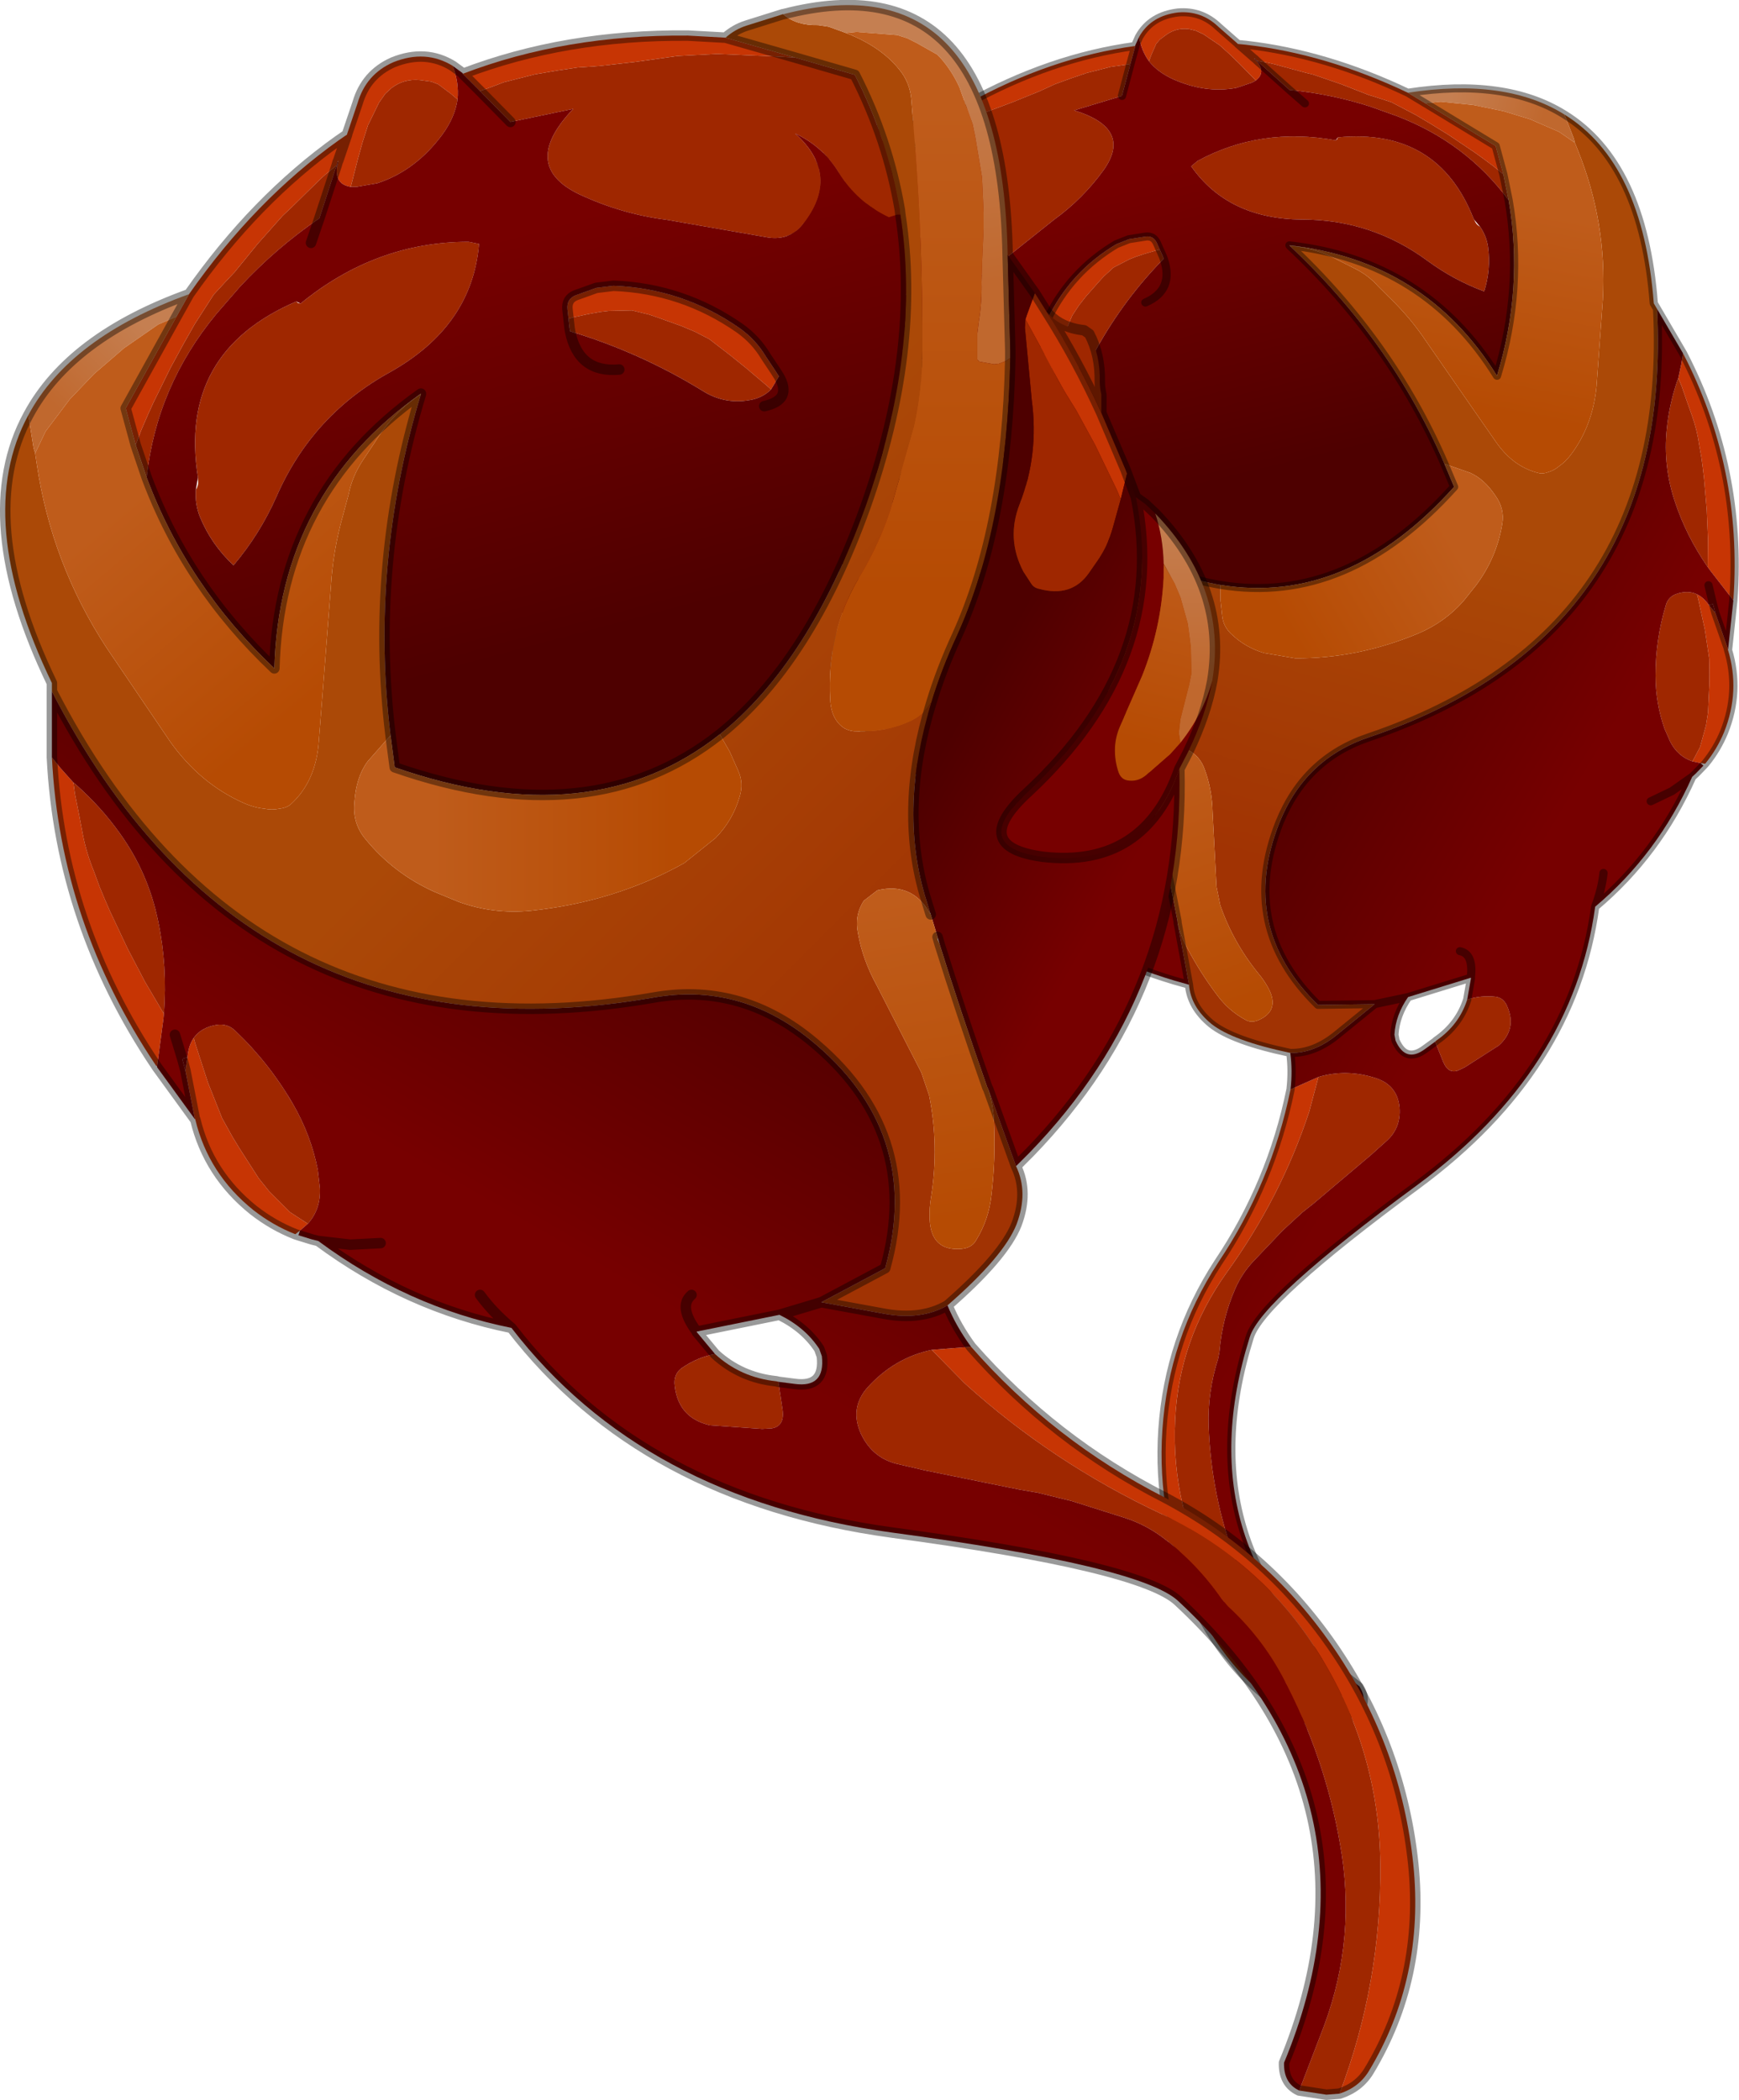 <svg viewBox="0 0 166.12 200.6" xmlns="http://www.w3.org/2000/svg" xmlns:xlink="http://www.w3.org/1999/xlink"><g transform="translate(-99.542 -104.6)"><use transform="matrix(-.679 .37 .393 .672 235.24 87.898)" width="135.7" height="200.6" xlink:href="#a"/><use transform="translate(99.55 104.6)" width="135.7" height="200.6" xlink:href="#a"/></g><defs><linearGradient id="c" x1="-819.2" x2="819.2" gradientTransform="matrix(-.02 -.02 .044 -.044 11.25 -27.85)" gradientUnits="userSpaceOnUse"><stop stop-color="#a13303" offset="0"/><stop stop-color="#ab4907" offset="1"/></linearGradient><linearGradient id="d" x1="-819.2" x2="819.2" gradientTransform="matrix(-.002 -.013 .011 -.002 18.7 -82.85)" gradientUnits="userSpaceOnUse"><stop stop-color="#c0682e" offset="0"/><stop stop-color="#c57f51" offset=".988"/></linearGradient><linearGradient id="e" x1="-819.2" x2="819.2" gradientTransform="matrix(0 -.028 .011 0 20 -66.75)" gradientUnits="userSpaceOnUse"><stop stop-color="#b64b03" offset="0"/><stop stop-color="#bf5c1b" offset="1"/></linearGradient><linearGradient id="f" x1="-819.2" x2="819.2" gradientTransform="matrix(-.011 -.007 .023 -.04 34.6 -29.1)" gradientUnits="userSpaceOnUse"><stop stop-color="#700" offset="0"/><stop stop-color="#4e0000" offset="1"/></linearGradient><linearGradient id="g" x1="-819.2" x2="819.2" gradientTransform="matrix(0 -.01 .004 0 45.35 -42.8)" gradientUnits="userSpaceOnUse"><stop stop-color="#c0682e" offset="0"/><stop stop-color="#c57f51" offset=".988"/></linearGradient><linearGradient id="h" x1="-819.2" x2="819.2" gradientTransform="matrix(.006 .023 -.045 .012 -15.55 -58.7)" gradientUnits="userSpaceOnUse"><stop stop-color="#700" offset="0"/><stop stop-color="#4e0000" offset="1"/></linearGradient><linearGradient id="i" x1="-819.2" x2="819.2" gradientTransform="matrix(-.014 0 0 -.01 -15.05 -21.65)" gradientUnits="userSpaceOnUse"><stop stop-color="#b64b03" offset="0"/><stop stop-color="#bf5c1b" offset="1"/></linearGradient><linearGradient id="j" x1="-819.2" x2="819.2" gradientTransform="matrix(-.002 -.019 .006 -.001 20.95 .85)" gradientUnits="userSpaceOnUse"><stop stop-color="#b64b03" offset="0"/><stop stop-color="#bf5c1b" offset="1"/></linearGradient><linearGradient id="k" x1="-819.2" x2="819.2" gradientTransform="matrix(.011 -.02 .09 .052 9.15 10.75)" gradientUnits="userSpaceOnUse"><stop stop-color="#700" offset="0"/><stop stop-color="#4e0000" offset="1"/></linearGradient><linearGradient id="l" x1="-819.2" x2="819.2" gradientTransform="matrix(.002 -.011 .004 .001 43.15 -38.2)" gradientUnits="userSpaceOnUse"><stop stop-color="#b64b03" offset="0"/><stop stop-color="#bf5c1b" offset="1"/></linearGradient><linearGradient id="m" x1="-819.2" x2="819.2" gradientTransform="matrix(.005 -.005 .002 .002 -58.45 -65.55)" gradientUnits="userSpaceOnUse"><stop stop-color="#c0682e" offset="0"/><stop stop-color="#c57f51" offset=".988"/></linearGradient><linearGradient id="n" x1="-819.2" x2="819.2" gradientTransform="matrix(-.01 -.012 .019 -.016 -41.1 -47.8)" gradientUnits="userSpaceOnUse"><stop stop-color="#b64b03" offset="0"/><stop stop-color="#bf5c1b" offset="1"/></linearGradient><use width="135.7" height="200.6" xlink:href="#b" id="a"/><g id="b"><path d="m1.45-96.7 6.65 1.9-2.65-.15-1.4-.05-3.4-.15-3.8.2-3.9.55-3.5.4-2.15.15-2 .3-2.05.35-2.95.75-1.6.6-.7.25-1.65-1.65q9.8-3.75 21.5-3.65l3.6.2M31-72.3l1.1 1.75q2.95 4.65 5.25 9.7l2.3 5.4.15.4-.6 2.45-.35-.85-.65-1.35-1.45-3-1.8-3.3-1.05-1.7-.6-1.05-1.65-3.1-.7-1.3-.85-1.55.15-.45.75-2.05M5.8-63.1l-.45-.4-.95-.8-1-.85-1.55-1.25-1.95-1.5-1.35-.7-1.3-.55-1.95-.7-1.15-.4-1.65-.4-2.2.05-.85.1-1.1.2-1.4.3-.5.15-.1-.9q-.1-1 .8-1.35l1.95-.7 1.65-.2q6.6.25 12.05 4.05 1.55 1.1 2.5 2.7l.9 1.35.35.55-.75 1.25m-29.95-27.7-.65-.55-1.2-.9-.65-.25-1.1-.15q-1.5-.15-2.7.75l-.6.55-.6.85-1.05 2.15-.5 1.55-.45 1.6-.7 2.75q-1.6-.25-1.3-2.05l.05-.05.05-.3v-.1l.85-2.5-.85 2.5-.05.1-.1.35-1.05.85-.55.5-2.8 2.75-.75.7-2.4 2.7-2.2 2.7-.85.9-1.15 1.25-1.8 2.8-1.05 1.85-1.25 2.3-1.65 3.35-.5 1.1-.65 1.5-.55 1.45-.95-3.5 4.85-8.75 1.2-2.15q6.3-9 14.3-14.7l.8-.55v-.05l1-2.95q.8-2.75 3.4-3.9 3.1-1.25 5.7.35.6 1.6.45 3.2m-36.7 65.25.15 1.1.4 2 .35 1.85q.35 1.8 1.05 3.5l.55 1.5.5 1.2.5 1.15 1.7 3.6L-54-6.5l1.8 3.05-.05.5-.6 4.5-.1-.05q-9.15-13.6-9.95-29.45l.8 1 1.25 1.4m11.5 24.4.15.55 1.2 3.7 1.35 3.4 1 1.8.7 1.15 1.8 2.8 1 1.25 2 2 1.7 1.1-.75.65-.45.35q-2.15-.85-4-2.3-4.3-3.45-5.55-8.65l-.05-.1-.9-4.6.2-1.25q.1-1.15.6-1.85m70.5 29.8 3.75-.3q7.9 9 18.5 14.4 10.05 5.3 16.4 14.75 6.2 9.25 7.35 20.3 1.1 10.9-4.25 19.75-.95 1.55-2.8 2.15 4-10.55 3.9-21.9-.1-11.2-6.2-20.65-5.4-8.4-14.65-12.8-10.45-4.9-18.85-12.5l-3.15-3.2" fill="#c73504" fill-rule="evenodd" transform="translate(67.85 100.3)"/><path d="m6.95-98.95.05.05q1.25 1.05 3.3 1l1 .15 1.65.6q3.35 1.3 5.1 3.5 1 1.2 1.15 2.85l.35 4.4q.75 9.7.7 19.6 0 3.85-.8 7.3l-2.25 7.9q-1.1 3.35-2.95 6.4-3.15 5.25-2.8 11.75.1 1.95 1.4 2.75.4.2.85.25 2.9.15 5.25-.9 1.4-.6 2.1-1.8h.05q-3.05 9.9-.65 18.25l.55 1.8h-.05q-1.7-2.95-5-2.15l-1.3 1q-.9 1.4-.55 3.1.45 2.55 1.8 5l4.25 8.3.75 2.2q.95 4.75.2 9.6-.2 1.1-.15 2.25.15 3.05 3.05 2.8 1-.1 1.4-.85 1.2-1.95 1.45-4.3.4-3.35.25-6.8-.05-1.7-.55-3.3l2.65 7.35q1.2 2.5.05 5.55-1.2 3.05-6.6 7.75-2.5 1.45-6.05.8l-6-1.1 6.1-3.25q3.65-13.1-7.25-21.9Q2.7-6.45-5.45-5-44.4 1.75-62.9-34.25v-.8q-7.6-15.75-2.25-25.6l.5 3.15.15.5.15 1q1.4 9.5 6.65 17.55l6.1 9q2.85 4 7 5.85 1 .45 2 .55.7.15 1.45 0 .75-.1 1.1-.45 2.4-2.2 2.65-6.05l.35-4.4.8-10.3q.2-3.45 1.15-6.8l.55-2.05q.35-1.75 1.4-3.3l1.1-1.65q1.75-2.85 4.4-4.6-4.9 16.25-2.9 32.6l-2.2 2.5q-1.1 1.5-1.25 3.9-.2 2 1.05 3.5 2.7 3.3 6.6 5.05l2.3.95q3.3 1.2 6.9.85 8.05-.85 14.65-4.55l3-2.4q1.65-1.7 2.3-3.95.4-1.3-.15-2.5l-.8-1.8-.95-1.65Q9.45-37 14.8-51.85q5.35-15.05 3.35-27.95l-.05-.45q-1.15-6.75-4.3-12.9L8.1-94.8l-6.65-1.9q.9-.8 2-1.15l3.5-1.1" fill="url(#c)" fill-rule="evenodd" transform="translate(67.85 100.3)"/><path d="M7-98.9v-.05q20.85-5.4 21.4 23l.25 9.15v.7l-.45.3-.65.25-.45.05-1.4-.25-.2-.2v-2.5l.15-1.2q.3-1.85.25-3.7l.05-1.75.15-3.35V-80l-.15-3.35-.65-3.9-.25-1.2-1.25-3.5q-.7-1.55-1.8-2.8l-.35-.35-.8-.45-1.15-.65-.9-.45-.95-.3-3.9-.3-1 .1-1.65-.6-1-.15q-2.05.05-3.3-1" fill="url(#d)" fill-rule="evenodd" transform="translate(67.85 100.3)"/><path d="m8.1-94.8 5.7 1.65q3.15 6.15 4.3 12.9l-.25.45-.8.25Q14-81 12.25-83.85q-1.5-2.45-4.15-3.7 4.45 4 .7 8.7-1.2 1.5-3.2 1.25l-9.75-1.7q-4.35-.55-8.4-2.45-5.7-2.75-.55-8.15l-6 1.25-2.9-2.95.7-.25 1.6-.6 2.95-.75 2.05-.35 2-.3 2.15-.15 3.5-.4 3.9-.55 3.8-.2 3.4.15 1.4.05 2.65.15m24 24.25q1.25 1.55 3.6 1.8l.5.35q1.05 2 1 4.55 0 .6.15 1.25v1.75q-2.3-5.05-5.25-9.7m-2 .75.85 1.55.7 1.3 1.65 3.1.6 1.05 1.05 1.7 1.8 3.3 1.45 3 .65 1.35.35.85-.75 2.7q-.45 1.65-1.4 3.05l-.9 1.3q-1.65 2.35-4.75 1.5-.5-.1-.75-.5l-.75-1.15q-1.65-3.15-.35-6.45 1.85-4.75 1.15-9.95l-.65-6.9.05-.8m-43.65-.05.5-.15 1.4-.3 1.1-.2.85-.1 2.2-.05 1.65.4 1.15.4 1.95.7 1.3.55 1.35.7 1.95 1.5 1.55 1.25 1 .85.95.8.45.4q-.7.7-1.7.95-2.65.6-4.9-.85-5.95-3.65-12.6-5.65l-.05-.3-.1-.9m-20.8-12.6.7-2.75.45-1.6.5-1.55 1.05-2.15.6-.85.6-.55q1.2-.9 2.7-.75l1.1.15.65.25 1.2.9.65.55q-.25 1.7-1.45 3.35-2.55 3.45-6.2 4.65l-2 .35h-.55m-4.8 11.15q7.2-5.9 16.05-5.9l1 .2q-.65 7.85-8.5 12.25-7.45 4.1-10.85 11.9-1.6 3.6-4.1 6.55-2.1-1.95-3.2-4.6-.5-1.25-.4-2.6.3-.5.2-1v-.2q-1.9-11.95 9.4-16.8l.15.15.25.05m3.45-13.2-1.65 5.05q-4.15 2.85-7.55 6.5l-2.3 2.65q-5.7 6.9-6.65 15.6l-1.05-3.1.55-1.45.65-1.5.5-1.1 1.65-3.35 1.25-2.3 1.05-1.85 1.8-2.8 1.15-1.25.85-.9 2.2-2.7 2.4-2.7.75-.7 2.8-2.75.55-.5 1.05-.85M-52.2-3.45-54-6.5l-1.65-3.15-1.7-3.6-.5-1.15-.5-1.2-.55-1.5q-.7-1.7-1.05-3.5l-.35-1.85-.4-2-.15-1.1.3.25q2.35 2.1 4.1 4.55 2.75 3.8 3.7 8.45.9 4.3.55 8.85m13.75 20.05-1.7-1.1-2-2-1-1.25-1.8-2.8-.7-1.15-1-1.8L-48 3.1l-1.2-3.7-.15-.55q.7-1 2.2-1.25 1.05-.15 1.8.6 3.25 3.1 5.5 7 1.7 2.95 2.35 6.25l.2 1.75q.1 2-1.15 3.4m94.7 82.8 2.4-6.25q3.1-8.4 1.5-17.3-1.45-8.4-5.5-16-2-3.75-5.2-6.7l-.6-.7q-2.35-3.4-5.6-5.85-1.65-1.25-3.65-1.9l-5.05-1.6-3.25-.8-1.75-.3-9.1-1.85-2.35-.55q-2.55-.5-3.7-2.9-1.15-2.5.65-4.5 2.55-2.8 6.1-3.55l3.15 3.2q8.4 7.6 18.85 12.5 9.25 4.4 14.65 12.8Q63.9 66.6 64 77.8q.1 11.35-3.9 21.9l-1.25.1-2.6-.4M.45 29.05q2.45 2.25 5.85 2.6l.2.05.4 2.7q.2 1.55-1.05 1.75l-.9.05-5-.35q-3-.7-3.35-3.75-.15-1.1.65-1.7 1.5-1.05 3.2-1.35" fill="#9f2700" fill-rule="evenodd" transform="translate(67.85 100.3)"/><path d="M21.05-33.15q-.7 1.2-2.1 1.8-2.35 1.05-5.25.9-.45-.05-.85-.25-1.3-.8-1.4-2.75-.35-6.5 2.8-11.75 1.85-3.05 2.95-6.4l2.25-7.9q.8-3.45.8-7.3.05-9.9-.7-19.6l-.35-4.4q-.15-1.65-1.15-2.85-1.75-2.2-5.1-3.5l1-.1 3.9.3.95.3.9.45 1.15.65.8.45.35.35q1.1 1.25 1.8 2.8l1.25 3.5.25 1.2.65 3.9.15 3.35v1.55l-.15 3.35-.05 1.75q.05 1.85-.25 3.7l-.15 1.2v2.5l.2.2 1.4.25.45-.05.65-.25.45-.3q-.3 16-5.1 26.55-1.5 3.25-2.45 6.4h-.05" fill="url(#e)" fill-rule="evenodd" transform="translate(67.85 100.3)"/><path d="m29.2 11.1-2.65-7.35-.1-.2q-2.6-7.4-4.55-13.65l-.2-.7-.65-2.15-.05-.15-.55-1.8q-2.4-8.35.65-18.25.95-3.15 2.45-6.4 4.8-10.55 5.1-26.55v-.7l-.25-9.15L31-72.3l-.75 2.05-.15.45-.05.8.65 6.9q.7 5.2-1.15 9.95-1.3 3.3.35 6.45l.75 1.15q.25.4.75.5 3.1.85 4.75-1.5l.9-1.3q.95-1.4 1.4-3.05l.75-2.7.6-2.45.85 2.25Q43.8-37.15 30.3-24.6q-5.65 5.2 1.5 6.15 9.7 1.1 13-8.4Q45.35-5.5 30.5 9.8l-1.3 1.3" fill="url(#f)" fill-rule="evenodd" transform="translate(67.85 100.3)"/><path d="m40.65-52.8.9.65.95.9q.75 2.3.8 4.8v1.35q-.25 4.85-2.05 9.35l-2.15 4.9q-.4.95-.45 1.95-.05 1.25.35 2.4.25.65.85.75.9.15 1.65-.4l2.4-2.1 1-1.1q2.15-2.7 3.05-5.95-.6 3.3-2.35 6.9l-.8 1.55q-3.3 9.5-13 8.4-7.15-.95-1.5-6.15 13.5-12.55 10.35-28.2m-76.2-32.05-.05.3-.05.05h-.05l.1-.35h.05M-49.95.7l-.2 1.25-.3-1.1.5-.15" fill="#700" fill-rule="evenodd" transform="translate(67.85 100.3)"/><path d="M42.5-51.25q6.9 7.15 5.45 15.95-.9 3.25-3.05 5.95l-.15-.95.15-1.3.85-3.35.2-1-.05-2.5-.15-1.2-.15-1.1-.7-2.5-.55-1.3-1.05-1.9q-.05-2.5-.8-4.8" fill="url(#g)" fill-rule="evenodd" transform="translate(67.85 100.3)"/><path d="M18.15-79.8q2 12.9-3.35 27.95Q9.45-37 .9-30.15q-12.25 9.7-31.05 3.15l-.4-3.05q-2-16.35 2.9-32.6v-.05q-13.55 9.6-14 26.25-8.35-7.9-12.2-18.25.95-8.7 6.65-15.6l2.3-2.65q3.4-3.65 7.55-6.5l1.65-5.05h.05q-.3 1.8 1.3 2.05h.55l2-.35q3.65-1.2 6.2-4.65 1.2-1.65 1.45-3.35.15-1.6-.45-3.2l.95.7v.05L-22-91.6l2.9 2.95 6-1.25q-5.15 5.4.55 8.15 4.05 1.9 8.4 2.45l9.75 1.7q2 .25 3.2-1.25 3.75-4.7-.7-8.7 2.65 1.25 4.15 3.7 1.75 2.85 4.8 4.3l.8-.25h.3M5.8-63.1l.75-1.25-.35-.55-.9-1.35q-.95-1.6-2.5-2.7-5.45-3.8-12.05-4.05l-1.65.2-1.95.7q-.9.35-.8 1.35l.2 1.8.05.3q6.65 2 12.6 5.65 2.25 1.45 4.9.85 1-.25 1.7-.95m-.65 1.6q1.35-.3 1.7-1 .35-.75-.3-1.85.65 1.1.3 1.85-.35.7-1.7 1m-54.3 8q-.1 1.35.4 2.6 1.1 2.65 3.2 4.6 2.5-2.95 4.1-6.55 3.4-7.8 10.85-11.9 7.85-4.4 8.5-12.25l-1-.2q-8.85 0-16.05 5.9l-.4-.2q-11.3 4.85-9.4 16.8l-.2 1.2m11-23.6.8-2.35-.8 2.35m24.75 8.45q.8 4 4.7 3.65-3.9.35-4.7-3.65" fill="url(#h)" fill-rule="evenodd" transform="translate(67.85 100.3)"/><path d="m.9-30.15.95 1.65.8 1.8q.55 1.2.15 2.5-.65 2.25-2.3 3.95l-3 2.4q-6.6 3.7-14.65 4.55-3.6.35-6.9-.85l-2.3-.95q-3.9-1.75-6.6-5.05-1.25-1.5-1.05-3.5.15-2.4 1.25-3.9l2.2-2.5.4 3.05q18.8 6.55 31.05-3.15" fill="url(#i)" fill-rule="evenodd" transform="translate(67.85 100.3)"/><path d="M26.55 3.75q.5 1.6.55 3.3.15 3.45-.25 6.8-.25 2.35-1.45 4.3-.4.75-1.4.85-2.9.25-3.05-2.8-.05-1.15.15-2.25.75-4.85-.2-9.6l-.75-2.2-4.25-8.3q-1.35-2.45-1.8-5-.35-1.7.55-3.1l1.3-1q3.3-.8 5 2.15l.1.15.65 2.15v.25l.2.45q1.95 6.25 4.55 13.65l.1.2" fill="url(#j)" fill-rule="evenodd" transform="translate(67.85 100.3)"/><path d="M-62.9-34.25Q-44.4 1.75-5.45-5 2.7-6.45 9.45-1.05q10.9 8.8 7.25 21.9l-6.1 3.25 6 1.1q3.55.65 6.05-.8.85 2.05 2.25 3.95l-3.75.3q-3.55.75-6.1 3.55-1.8 2-.65 4.5 1.15 2.4 3.7 2.9l2.35.55 9.1 1.85 1.75.3 3.25.8 5.05 1.6q2 .65 3.65 1.9 3.25 2.45 5.6 5.85l.6.7q3.2 2.95 5.2 6.7 4.05 7.6 5.5 16 1.6 8.9-1.5 17.3l-2.4 6.25q-1.5-.7-1.45-2.65 10.4-25-10.1-44.1-3.55-3.35-27.35-6.55Q-6.45 42.85-19 26.55q-1.8-1.5-3-3.15 1.2 1.65 3 3.15-9.95-2-18.45-8.3l-.6-.15-1.3-.4.15-.45.75-.65q1.25-1.4 1.15-3.4l-.2-1.75q-.65-3.3-2.35-6.25-2.25-3.9-5.5-7-.75-.75-1.8-.6-1.5.25-2.2 1.25-.5.7-.6 1.85l-.5.15.3 1.1.9 4.6v.05l-3.6-4.95v-.1l.6-4.5.05-.5q.35-4.55-.55-8.85-.95-4.65-3.7-8.45-1.75-2.45-4.1-4.55l-.3-.25-1.25-1.4-.8-1v-6.3m11.75 32.8.7 2.3-.7-2.3m19.65 19.9-2.9.15-3.05-.35 3.05.35 2.9-.15m30.2 8.45q-1.8-2.4-.5-3.5-1.3 1.1.5 3.5v.05l1.75 2.1q-1.7.3-3.2 1.35-.8.6-.65 1.7.35 3.05 3.35 3.75l5 .35.9-.05q1.25-.2 1.05-1.75l-.4-2.7 1.55.2q2.95.4 2.6-2.65l-.25-.7Q9.05 26.5 6.6 25.3l-7.9 1.6m11.9-2.8-4 1.2 4-1.2" fill="url(#k)" fill-rule="evenodd" transform="translate(67.85 100.3)"/><path d="m43.3-46.45 1.05 1.9.55 1.3.7 2.5.15 1.1.15 1.2.05 2.5-.2 1-.85 3.35-.15 1.3.15.95-1 1.1-2.4 2.1q-.75.55-1.65.4-.6-.1-.85-.75-.4-1.15-.35-2.4.05-1 .45-1.95l2.15-4.9q1.8-4.5 2.05-9.35v-1.35" fill="url(#l)" fill-rule="evenodd" transform="translate(67.85 100.3)"/><path d="m-64.5-57-.15-.5-.5-3.15q4-7.45 15.35-11.55l-1.2 2.15-1.75.75-3.25 2.25-2.85 2.45-1.25 1.3-1.1 1.15-2.3 3.05-1 2.1" fill="url(#m)" fill-rule="evenodd" transform="translate(67.85 100.3)"/><path d="M-27.65-62.65q-2.65 1.75-4.4 4.6l-1.1 1.65q-1.05 1.55-1.4 3.3l-.55 2.05q-.95 3.35-1.15 6.8l-.8 10.3-.35 4.4q-.25 3.85-2.65 6.05-.35.35-1.1.45-.75.15-1.45 0-1-.1-2-.55-4.15-1.85-7-5.85l-6.1-9Q-62.95-46.5-64.35-56l-.15-1 1-2.1 2.3-3.05 1.1-1.15 1.25-1.3 2.85-2.45 3.25-2.25 1.75-.75-4.85 8.75.95 3.5 1.05 3.1q3.85 10.35 12.2 18.25.45-16.65 14-26.25v.05" fill="url(#n)" fill-rule="evenodd" transform="translate(67.85 100.3)"/><path d="M7-98.95h-.05l-3.5 1.1q-1.1.35-2 1.15l6.65 1.9 5.7 1.65q3.15 6.15 4.3 12.9l.05.45q2 12.9-3.35 27.95Q9.45-37 .9-30.15q-12.25 9.7-31.05 3.15l-.4-3.05q-2-16.35 2.9-32.6m-37.5 2q-5.35 9.85 2.25 25.6v.8Q-44.4 1.75-5.45-5 2.7-6.45 9.45-1.05q10.9 8.8 7.25 21.9l-6.1 3.25 6 1.1q3.55.65 6.05-.8 5.4-4.7 6.6-7.75 1.15-3.05-.05-5.55l-2.65-7.35M21-13.1l-.55-1.8q-2.4-8.35.65-18.25.95-3.15 2.45-6.4 4.8-10.55 5.1-26.55v-.7l-.25-9.15q-.55-28.4-21.4-23M1.45-96.7l-3.6-.2q-11.7-.1-21.5 3.65L-22-91.6m50.4 15.65L31-72.3l1.1 1.75q1.25 1.55 3.6 1.8l.5.35q1.05 2 1 4.55 0 .6.15 1.25v1.75l2.3 5.4.15.4.85 2.25.9.65.95.9q6.9 7.15 5.45 15.95-.6 3.3-2.35 6.9l-.8 1.55Q45.35-5.5 30.5 9.8l-1.3 1.3m8.15-71.95q-2.3-5.05-5.25-9.7m-25.55 6.2-.35-.55-.9-1.35q-.95-1.6-2.5-2.7-5.45-3.8-12.05-4.05l-1.65.2-1.95.7q-.9.35-.8 1.35l.2 1.8.05.3m19.95 4.3q.65 1.1.3 1.85-.35.7-1.7 1m15.9 48.55L21-13.1m.9 3-.2-.7m.2.7q1.95 6.25 4.55 13.65l.1.2m14.1-56.55Q43.8-37.15 30.3-24.6q-5.65 5.2 1.5 6.15 9.7 1.1 13-8.4m-63.9-61.8L-22-91.6m-2.6-2.4q-2.6-1.6-5.7-.35-2.6 1.15-3.4 3.9l-1 2.95v.05l-.85 2.5-.05.1-.1.35-1.65 5.05-.8 2.35M-24.6-94l.95.7v.05M-54.9-57.8l1.05 3.1m4.05-17.5q6.3-9 14.3-14.7l.8-.55M-51-70.05l1.2-2.15q-11.35 4.1-15.35 11.55m37.5-2.05q-13.55 9.6-14 26.25-8.35-7.9-12.2-18.25m26.2-8v.05M-54.9-57.8l-.95-3.5 4.85-8.75m-11.9 42.1q.8 15.85 9.95 29.45m-9.95-29.45v-6.3m12.75 36.2.9 4.6.05.1q1.25 5.2 5.55 8.65 1.85 1.45 4 2.3l.3.1 1.3.4.6.15 3.05.35 2.9-.15M-50.45.85l-.7-2.3m-1.7 3.1-.1-.15m.1.15 3.6 4.95m-1.2-5.75.3 1.1M-22 23.4q1.2 1.65 3 3.15 12.55 16.3 36.35 19.55 23.8 3.2 27.35 6.55 20.5 19.1 10.1 44.1-.05 1.95 1.45 2.65M24.9 28.35q-1.4-1.9-2.25-3.95M-49.2 6.65l-.05-.05M-19 26.55q-9.95-2-18.45-8.3M-1.8 23.4q-1.3 1.1.5 3.5l7.9-1.6 4-1.2m-11.9 2.8v.05l1.75 2.1q2.45 2.25 5.85 2.6l.2.05 1.55.2q2.95.4 2.6-2.65l-.25-.7Q9.05 26.5 6.6 25.3m18.3 3.05q7.9 9 18.5 14.4 10.05 5.3 16.4 14.75 6.2 9.25 7.35 20.3 1.1 10.9-4.25 19.75-.95 1.55-2.8 2.15l-1.25.1-2.6-.4M-8.7-65q-3.9.35-4.7-3.65" fill="none" stroke="#000" stroke-linecap="round" stroke-linejoin="round" stroke-opacity=".4" transform="translate(67.85 100.3)"/></g></defs></svg>